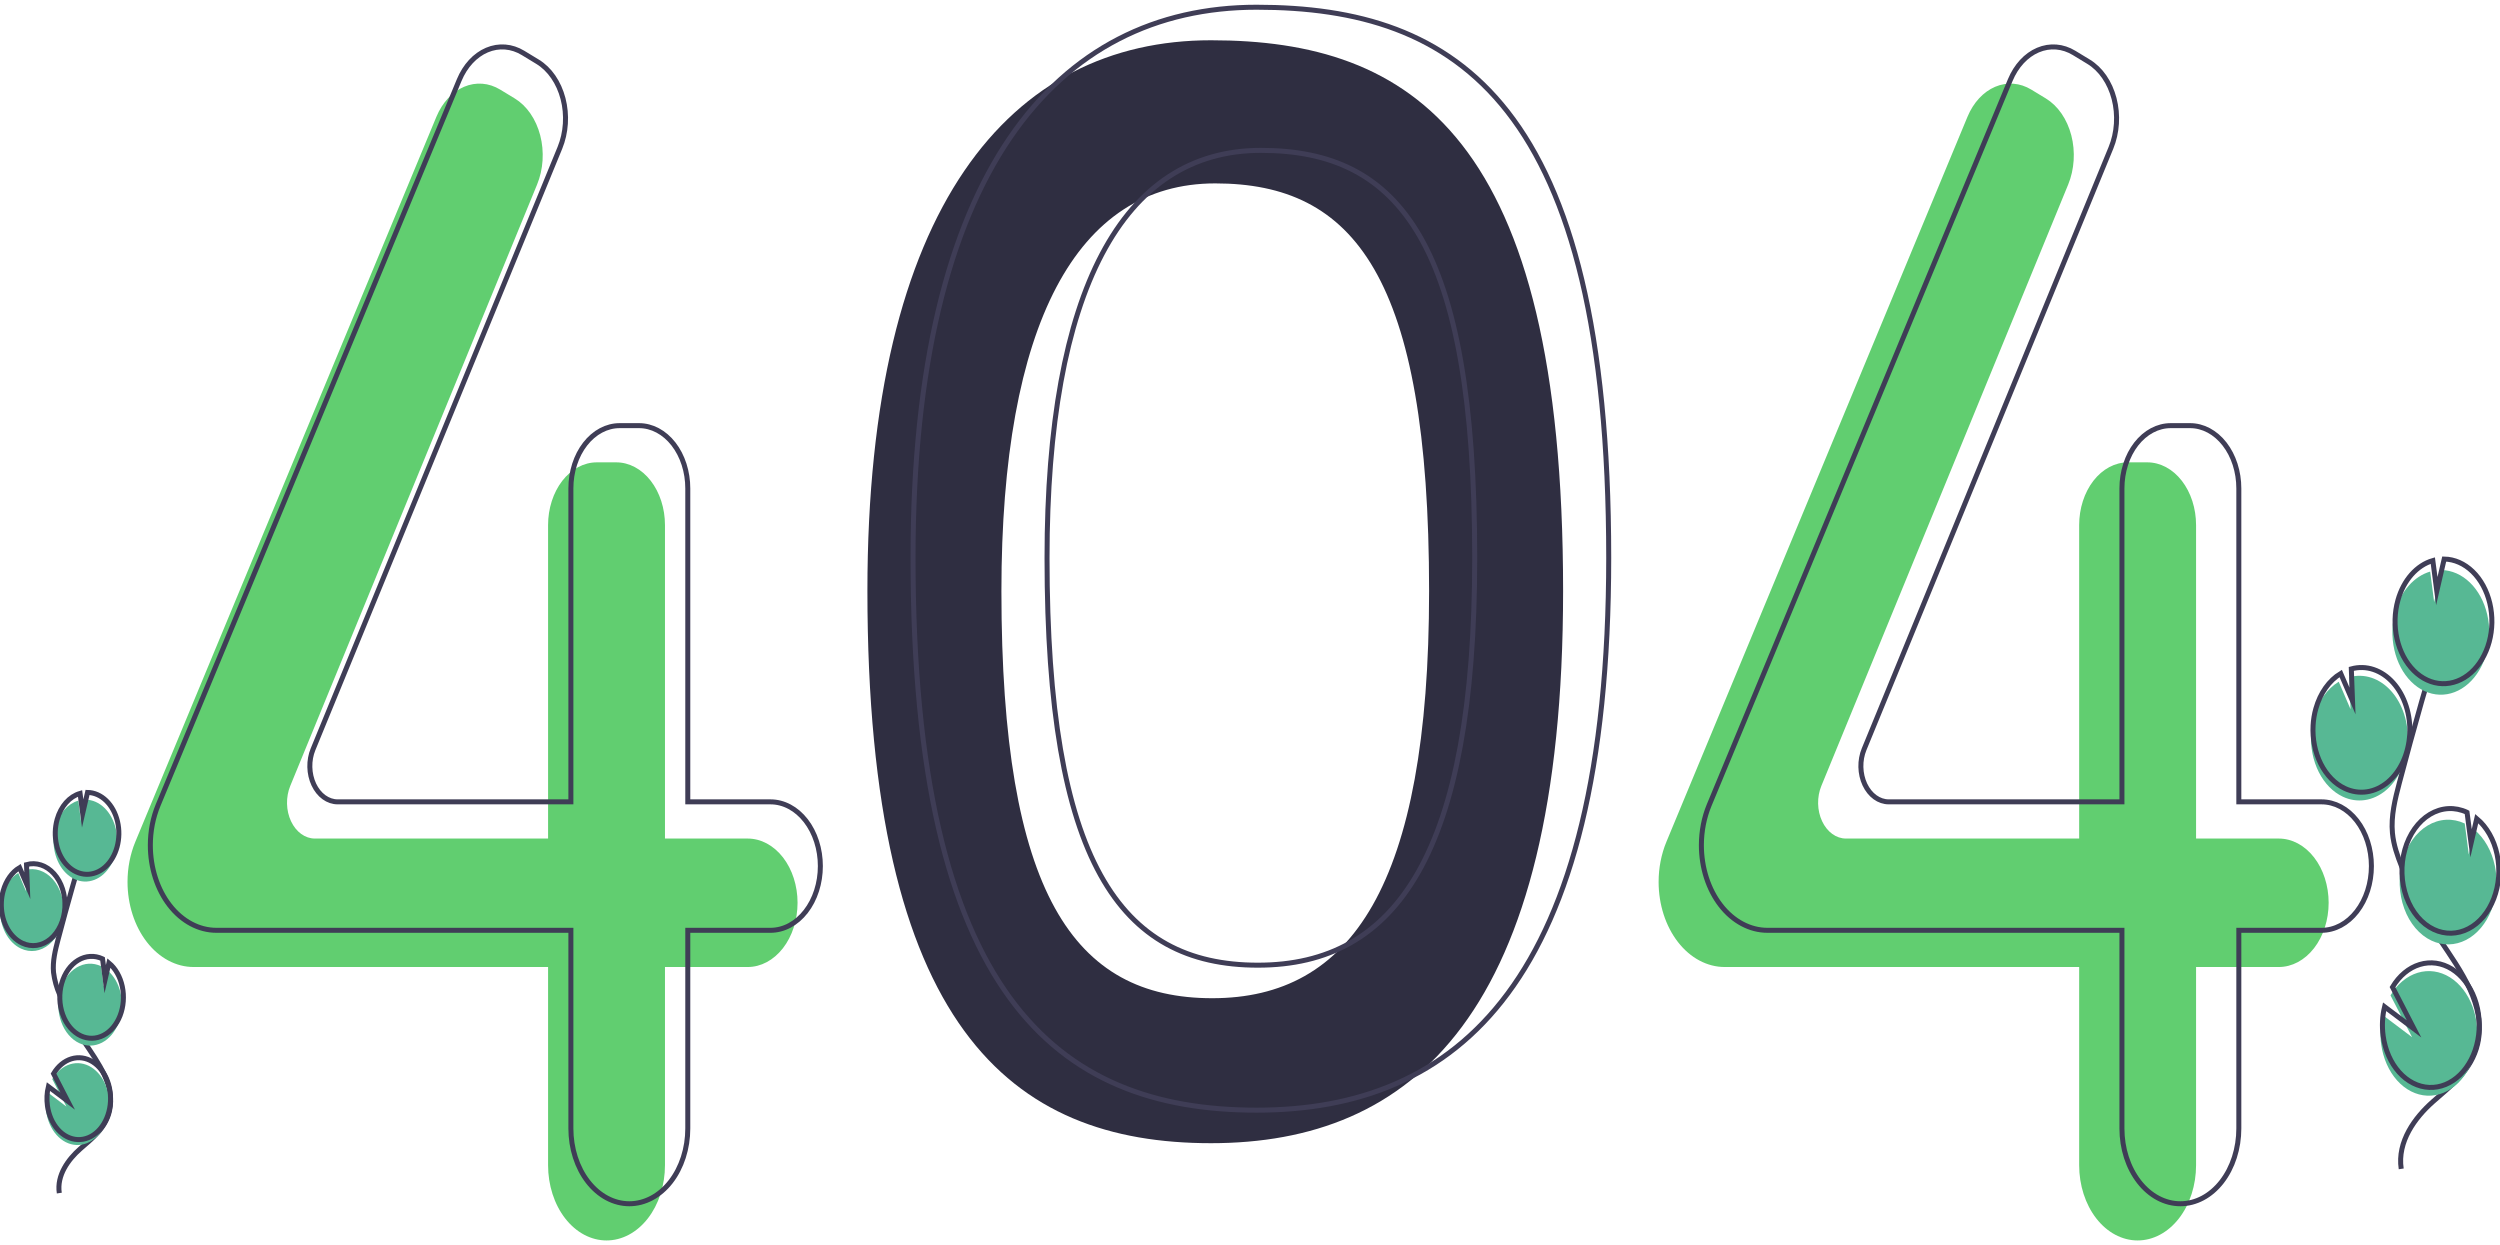 <svg width="500" height="249" viewBox="0 0 500 249" fill="none" xmlns="http://www.w3.org/2000/svg">
<path d="M242.195 8.052C202.199 8.052 173.482 41.085 173.482 118.161C173.482 205.515 202.199 228.638 242.195 228.638C282.192 228.638 312.62 203.312 312.62 118.161C312.62 27.137 282.192 8.052 242.195 8.052ZM242.458 199.642C214.756 199.642 200.283 178.721 200.283 118.218C200.283 64.833 215.348 36.68 243.051 36.68C270.753 36.68 285.819 55.172 285.819 118.218C285.819 177.195 270.161 199.642 242.458 199.642Z" fill="#2F2E41"/>
<path d="M149.532 167.71H132.995V105.023C132.995 101.694 131.967 98.5 130.138 96.146C128.309 93.792 125.829 92.469 123.242 92.469H119.367C118.087 92.469 116.819 92.794 115.635 93.425C114.452 94.056 113.377 94.98 112.471 96.146C111.566 97.312 110.847 98.696 110.357 100.219C109.867 101.742 109.615 103.375 109.615 105.023V167.71H62.97C62.01 167.71 61.067 167.391 60.232 166.784C59.396 166.176 58.697 165.301 58.202 164.243C57.706 163.185 57.432 161.98 57.405 160.745C57.378 159.51 57.599 158.288 58.047 157.195L107.416 36.912C108.031 35.413 108.404 33.768 108.513 32.078C108.621 30.387 108.462 28.686 108.045 27.077C107.628 25.468 106.963 23.985 106.088 22.716C105.214 21.447 104.149 20.42 102.957 19.695L100.043 17.924C97.78 16.548 95.193 16.345 92.817 17.356C90.441 18.368 88.458 20.516 87.278 23.357L27.067 168.354C26.041 170.823 25.505 173.579 25.505 176.379C25.505 178.615 25.847 180.828 26.511 182.894C27.176 184.959 28.15 186.836 29.378 188.416C30.606 189.997 32.064 191.251 33.668 192.107C35.273 192.962 36.992 193.402 38.729 193.402H109.615V233.042C109.615 235.018 109.917 236.975 110.505 238.801C111.092 240.626 111.953 242.285 113.039 243.683C114.124 245.08 115.413 246.188 116.831 246.945C118.25 247.701 119.77 248.09 121.305 248.09C122.84 248.09 124.36 247.701 125.778 246.945C127.197 246.188 128.485 245.08 129.571 243.683C130.656 242.285 131.517 240.626 132.105 238.801C132.692 236.975 132.995 235.018 132.995 233.042V193.403H149.532C152.178 193.403 154.717 192.049 156.588 189.64C158.459 187.231 159.511 183.963 159.511 180.556C159.511 177.149 158.459 173.882 156.588 171.473C154.717 169.064 152.178 167.71 149.532 167.71Z" fill="#61CE70"/>
<path d="M455.75 167.71H439.213V105.023C439.213 101.694 438.185 98.5 436.356 96.146C434.527 93.792 432.047 92.469 429.46 92.469H425.585C424.305 92.469 423.037 92.794 421.853 93.425C420.67 94.056 419.595 94.98 418.69 96.146C417.784 97.312 417.066 98.696 416.575 100.219C416.085 101.742 415.833 103.375 415.833 105.023V167.71H369.188C368.228 167.71 367.285 167.391 366.45 166.784C365.614 166.176 364.915 165.301 364.42 164.243C363.924 163.185 363.65 161.98 363.623 160.745C363.596 159.51 363.817 158.288 364.265 157.195L413.634 36.912C414.25 35.413 414.623 33.768 414.731 32.078C414.839 30.387 414.68 28.686 414.263 27.077C413.846 25.468 413.181 23.985 412.306 22.716C411.432 21.447 410.367 20.42 409.176 19.695L406.261 17.924C403.998 16.548 401.411 16.345 399.035 17.356C396.659 18.368 394.676 20.516 393.496 23.357L333.285 168.354C332.259 170.823 331.723 173.579 331.723 176.379C331.723 180.894 333.116 185.224 335.596 188.416C338.076 191.609 341.44 193.402 344.947 193.402H415.833V233.042C415.833 237.033 417.065 240.86 419.257 243.683C421.449 246.505 424.423 248.09 427.523 248.09C430.623 248.09 433.597 246.505 435.789 243.683C437.981 240.86 439.213 237.033 439.213 233.042V193.403H455.75C458.396 193.403 460.935 192.049 462.806 189.64C464.678 187.231 465.729 183.963 465.729 180.556C465.729 177.149 464.678 173.882 462.806 171.473C460.935 169.064 458.396 167.71 455.75 167.71Z" fill="#61CE70"/>
<path d="M154.094 160.37H137.557V97.683C137.557 96.034 137.304 94.401 136.814 92.878C136.324 91.355 135.606 89.971 134.7 88.805C133.795 87.64 132.72 86.715 131.536 86.084C130.353 85.453 129.085 85.128 127.804 85.128H123.929C121.343 85.128 118.862 86.451 117.033 88.805C115.204 91.16 114.177 94.353 114.177 97.683V160.37H67.532C66.572 160.37 65.629 160.05 64.793 159.443C63.958 158.835 63.259 157.96 62.763 156.902C62.268 155.844 61.994 154.639 61.967 153.404C61.94 152.17 62.161 150.947 62.609 149.855L111.978 29.572C112.593 28.072 112.966 26.427 113.075 24.737C113.183 23.047 113.024 21.346 112.607 19.737C112.19 18.128 111.525 16.644 110.65 15.375C109.776 14.107 108.711 13.079 107.519 12.355L104.605 10.583C102.342 9.208 99.755 9.004 97.379 10.016C95.003 11.027 93.02 13.176 91.84 16.017L31.628 161.013C30.603 163.482 30.067 166.239 30.067 169.039C30.067 173.553 31.46 177.883 33.94 181.076C36.42 184.268 39.784 186.062 43.291 186.062H114.177V225.701C114.177 227.677 114.479 229.634 115.067 231.46C115.654 233.286 116.515 234.945 117.601 236.342C118.686 237.739 119.975 238.848 121.393 239.604C122.812 240.36 124.332 240.75 125.867 240.75C128.967 240.75 131.941 239.164 134.133 236.342C136.325 233.52 137.557 229.692 137.557 225.701V186.062H154.094C155.404 186.062 156.702 185.73 157.912 185.084C159.123 184.438 160.223 183.492 161.15 182.299C162.077 181.107 162.812 179.69 163.313 178.132C163.815 176.573 164.073 174.903 164.073 173.216C164.073 171.529 163.815 169.858 163.313 168.3C162.812 166.741 162.077 165.325 161.15 164.132C160.223 162.939 159.123 161.993 157.912 161.348C156.702 160.702 155.404 160.37 154.094 160.37Z" stroke="#3F3D56" stroke-miterlimit="10"/>
<path d="M464.303 160.37H447.766V97.683C447.766 94.353 446.739 91.16 444.91 88.805C443.081 86.451 440.601 85.128 438.014 85.128H434.139C432.858 85.128 431.59 85.453 430.407 86.084C429.224 86.715 428.149 87.64 427.243 88.805C426.337 89.971 425.619 91.355 425.129 92.878C424.639 94.401 424.387 96.034 424.387 97.683V160.37H377.742C376.782 160.37 375.839 160.05 375.003 159.443C374.168 158.835 373.468 157.96 372.973 156.902C372.478 155.844 372.203 154.639 372.176 153.404C372.149 152.17 372.371 150.947 372.819 149.855L422.188 29.572C422.803 28.072 423.176 26.427 423.284 24.737C423.392 23.047 423.233 21.346 422.817 19.737C422.4 18.128 421.734 16.644 420.86 15.375C419.986 14.107 418.92 13.079 417.729 12.355L414.815 10.583C412.552 9.208 409.965 9.004 407.589 10.016C405.213 11.027 403.229 13.176 402.05 16.017L341.838 161.013C340.813 163.482 340.276 166.239 340.276 169.039C340.276 173.553 341.67 177.883 344.15 181.076C346.63 184.268 349.993 186.062 353.501 186.062H424.387V225.701C424.387 229.692 425.618 233.52 427.811 236.342C430.003 239.164 432.976 240.75 436.077 240.75C439.177 240.75 442.15 239.164 444.343 236.342C446.535 233.52 447.766 229.692 447.766 225.701V186.062H464.303C465.614 186.062 466.911 185.73 468.122 185.084C469.333 184.438 470.433 183.492 471.36 182.299C472.286 181.107 473.021 179.69 473.523 178.132C474.024 176.573 474.282 174.903 474.282 173.216C474.282 169.809 473.231 166.541 471.36 164.132C469.488 161.723 466.95 160.37 464.303 160.37Z" stroke="#3F3D56" stroke-miterlimit="10"/>
<path d="M251.319 1.445C211.323 1.445 182.606 34.478 182.606 111.555C182.606 198.908 211.323 222.031 251.319 222.031C291.316 222.031 321.744 196.706 321.744 111.555C321.744 20.531 291.316 1.445 251.319 1.445ZM251.582 193.036C223.88 193.036 209.407 172.114 209.407 111.611C209.407 58.226 224.472 30.074 252.175 30.074C279.877 30.074 294.943 48.566 294.943 111.611C294.943 170.589 279.285 193.036 251.582 193.036Z" stroke="#3F3D56" stroke-miterlimit="10"/>
<path d="M468.574 159.343C469.984 160.003 471.493 160.232 472.983 160.013C474.474 159.793 475.904 159.131 477.162 158.079C478.419 157.026 479.47 155.612 480.231 153.948C480.992 152.284 481.442 150.415 481.545 148.489C481.649 146.562 481.404 144.631 480.83 142.848C480.255 141.064 479.366 139.477 478.233 138.211C477.101 136.945 475.755 136.034 474.303 135.552C472.85 135.07 471.331 135.028 469.864 135.431L470.106 141.848L467.747 136.348C465.433 137.748 463.644 140.274 462.775 143.371C462.467 144.456 462.279 145.591 462.218 146.744C462.069 149.448 462.609 152.141 463.756 154.414C464.903 156.688 466.594 158.418 468.574 159.343Z" fill="#57B894"/>
<path d="M480.244 233.775C479.412 228.317 483.019 223.478 486.583 220.333C490.147 217.188 494.311 214.098 495.527 208.761C497.274 201.09 492.069 194.066 488.017 188.008C485.012 183.512 482.43 178.574 480.328 173.296C479.485 171.18 478.71 168.968 478.488 166.607C478.169 163.207 479.018 159.823 479.872 156.58C482.72 145.776 485.765 135.062 489.007 124.439" stroke="#3F3D56" stroke-miterlimit="10"/>
<path d="M468.973 157.691C470.382 158.351 471.892 158.58 473.382 158.36C474.873 158.141 476.303 157.479 477.561 156.427C478.818 155.374 479.869 153.96 480.63 152.296C481.39 150.632 481.84 148.763 481.944 146.836C482.048 144.91 481.803 142.979 481.228 141.195C480.654 139.412 479.765 137.824 478.632 136.558C477.5 135.292 476.154 134.382 474.702 133.9C473.249 133.417 471.73 133.376 470.263 133.778L470.505 140.196L468.146 134.696C465.831 136.096 464.043 138.622 463.174 141.719C462.866 142.804 462.678 143.939 462.617 145.092C462.468 147.796 463.008 150.488 464.155 152.762C465.302 155.035 466.993 156.766 468.973 157.691Z" stroke="#3F3D56" stroke-miterlimit="10"/>
<path d="M479.06 122.223C479.614 120.258 480.542 118.504 481.761 117.122C482.979 115.74 484.448 114.776 486.032 114.317L486.829 120.418L488.308 114.01C490.361 114.049 492.351 114.927 493.991 116.517C495.631 118.107 496.836 120.327 497.432 122.856C498.028 125.385 497.984 128.093 497.307 130.588C496.629 133.083 495.354 135.236 493.664 136.737C491.974 138.238 489.957 139.009 487.905 138.938C485.853 138.867 483.871 137.959 482.246 136.344C480.621 134.728 479.436 132.49 478.864 129.952C478.291 127.414 478.36 124.708 479.06 122.223Z" fill="#57B894"/>
<path d="M479.592 120.02C480.146 118.055 481.074 116.301 482.292 114.919C483.511 113.538 484.98 112.573 486.564 112.114L487.361 118.215L488.84 111.807C490.892 111.846 492.883 112.724 494.522 114.314C496.162 115.904 497.367 118.124 497.963 120.653C498.559 123.182 498.516 125.89 497.839 128.385C497.161 130.88 495.886 133.033 494.196 134.534C492.506 136.035 490.489 136.806 488.437 136.735C486.385 136.664 484.403 135.756 482.778 134.141C481.153 132.526 479.968 130.287 479.396 127.749C478.823 125.211 478.892 122.505 479.592 120.02Z" stroke="#3F3D56" stroke-miterlimit="10"/>
<path d="M486.317 188.132C488.553 189.175 491.009 189.124 493.217 187.987C495.425 186.849 497.231 184.706 498.291 181.965C499.35 179.224 499.589 176.077 498.961 173.124C498.334 170.171 496.885 167.618 494.889 165.952L493.753 170.876L492.948 164.703C492.94 164.698 492.931 164.694 492.923 164.691C491.727 164.132 490.457 163.881 489.186 163.954C487.915 164.026 486.668 164.42 485.515 165.114C484.362 165.807 483.327 166.786 482.468 167.994C481.609 169.203 480.944 170.618 480.51 172.157C480.076 173.697 479.882 175.332 479.939 176.968C479.996 178.604 480.303 180.21 480.843 181.693C481.382 183.177 482.143 184.509 483.082 185.614C484.022 186.718 485.121 187.574 486.317 188.132Z" fill="#57B894"/>
<path d="M486.778 185.9C489.014 186.944 491.47 186.893 493.678 185.755C495.886 184.618 497.692 182.475 498.751 179.734C499.811 176.993 500.049 173.846 499.422 170.892C498.795 167.939 497.345 165.387 495.35 163.721L494.214 168.645L493.408 162.472C493.4 162.467 493.392 162.463 493.384 162.46C492.188 161.9 490.918 161.65 489.647 161.722C488.376 161.795 487.128 162.189 485.976 162.882C484.823 163.575 483.788 164.554 482.929 165.763C482.07 166.972 481.405 168.386 480.971 169.926C480.537 171.466 480.343 173.1 480.4 174.736C480.457 176.373 480.764 177.978 481.303 179.462C481.843 180.945 482.604 182.278 483.543 183.382C484.483 184.487 485.582 185.343 486.778 185.9Z" stroke="#3F3D56" stroke-miterlimit="10"/>
<path d="M476.234 208.837C476.618 211.653 477.743 214.213 479.42 216.088C481.096 217.963 483.223 219.039 485.442 219.135C487.662 219.231 489.84 218.342 491.611 216.616C493.382 214.891 494.638 212.434 495.168 209.658C495.699 206.882 495.472 203.955 494.526 201.369C493.579 198.783 491.97 196.694 489.97 195.453C487.969 194.213 485.697 193.895 483.536 194.554C481.375 195.214 479.456 196.809 478.1 199.074L482.416 207.435L476.519 202.997C476.062 204.886 475.964 206.889 476.234 208.837Z" fill="#57B894"/>
<path d="M476.633 207.185C477.017 210.001 478.142 212.561 479.819 214.436C481.495 216.311 483.622 217.386 485.841 217.483C488.061 217.579 490.239 216.69 492.01 214.964C493.78 213.239 495.037 210.782 495.567 208.006C496.098 205.23 495.871 202.303 494.924 199.717C493.978 197.131 492.369 195.042 490.368 193.801C488.368 192.56 486.096 192.243 483.935 192.902C481.774 193.561 479.855 195.157 478.499 197.422L482.815 205.783L476.918 201.345C476.461 203.234 476.363 205.237 476.633 207.185Z" stroke="#3F3D56" stroke-miterlimit="10"/>
<path d="M4.192 189.716C5.119 190.149 6.11 190.3 7.089 190.156C8.069 190.012 9.008 189.577 9.835 188.885C10.661 188.194 11.351 187.265 11.851 186.171C12.351 185.078 12.647 183.85 12.715 182.584C12.783 181.319 12.622 180.05 12.245 178.878C11.867 177.706 11.283 176.663 10.539 175.831C9.795 175 8.911 174.402 7.956 174.085C7.002 173.768 6.004 173.74 5.04 174.005L5.199 178.221L3.649 174.608C2.128 175.528 0.954 177.187 0.383 179.222C0.18 179.935 0.057 180.681 0.017 181.438C-0.081 183.214 0.274 184.984 1.027 186.477C1.781 187.971 2.892 189.108 4.192 189.716Z" fill="#57B894"/>
<path d="M11.86 238.619C11.313 235.033 13.683 231.854 16.024 229.787C18.366 227.721 21.102 225.691 21.9 222.184C23.049 217.145 19.629 212.529 16.967 208.549C14.992 205.595 13.296 202.351 11.915 198.883C11.314 197.521 10.905 196.033 10.706 194.488C10.496 192.254 11.054 190.031 11.615 187.9C13.486 180.802 15.487 173.763 17.617 166.783" stroke="#3F3D56" stroke-miterlimit="10"/>
<path d="M4.454 188.63C5.38 189.064 6.372 189.214 7.351 189.07C8.33 188.926 9.27 188.491 10.096 187.8C10.923 187.108 11.613 186.179 12.113 185.086C12.613 183.992 12.908 182.764 12.977 181.499C13.045 180.233 12.884 178.964 12.506 177.792C12.129 176.621 11.545 175.578 10.801 174.746C10.056 173.914 9.172 173.316 8.218 172.999C7.264 172.682 6.265 172.655 5.301 172.919L5.461 177.136L3.911 173.522C2.39 174.442 1.215 176.102 0.644 178.136C0.442 178.849 0.318 179.595 0.278 180.352C0.181 182.129 0.535 183.898 1.289 185.392C2.042 186.886 3.153 188.022 4.454 188.63Z" stroke="#3F3D56" stroke-miterlimit="10"/>
<path d="M11.082 165.327C11.445 164.036 12.055 162.884 12.856 161.976C13.656 161.068 14.621 160.434 15.662 160.133L16.186 164.141L17.157 159.931C18.506 159.957 19.814 160.534 20.891 161.578C21.969 162.623 22.76 164.082 23.152 165.743C23.544 167.405 23.515 169.184 23.07 170.823C22.625 172.462 21.787 173.877 20.677 174.863C19.566 175.849 18.241 176.356 16.893 176.309C15.544 176.263 14.242 175.666 13.175 174.605C12.107 173.544 11.329 172.073 10.953 170.406C10.576 168.738 10.622 166.96 11.082 165.327Z" fill="#57B894"/>
<path d="M11.431 163.88C11.795 162.589 12.405 161.436 13.205 160.529C14.006 159.621 14.971 158.987 16.012 158.685L16.535 162.694L17.507 158.484C18.856 158.51 20.163 159.086 21.241 160.131C22.318 161.176 23.11 162.634 23.501 164.296C23.893 165.958 23.864 167.736 23.419 169.376C22.974 171.015 22.136 172.43 21.026 173.416C19.916 174.402 18.591 174.908 17.242 174.862C15.894 174.815 14.592 174.218 13.524 173.157C12.456 172.096 11.678 170.626 11.302 168.958C10.926 167.291 10.971 165.512 11.431 163.88Z" stroke="#3F3D56" stroke-miterlimit="10"/>
<path d="M15.85 208.63C17.319 209.316 18.932 209.282 20.383 208.535C21.834 207.788 23.02 206.38 23.716 204.579C24.412 202.778 24.569 200.71 24.157 198.77C23.745 196.83 22.793 195.152 21.482 194.058L20.735 197.293L20.206 193.238C20.201 193.234 20.195 193.232 20.19 193.23C19.404 192.862 18.57 192.697 17.734 192.744C16.899 192.792 16.079 193.051 15.322 193.506C14.564 193.962 13.884 194.605 13.32 195.399C12.755 196.193 12.318 197.123 12.033 198.134C11.748 199.146 11.621 200.22 11.658 201.295C11.696 202.371 11.897 203.426 12.252 204.4C12.606 205.375 13.107 206.25 13.724 206.976C14.341 207.702 15.063 208.264 15.85 208.63Z" fill="#57B894"/>
<path d="M16.152 207.164C17.621 207.85 19.235 207.816 20.686 207.069C22.137 206.322 23.323 204.914 24.019 203.113C24.715 201.312 24.872 199.244 24.46 197.304C24.048 195.364 23.095 193.686 21.784 192.592L21.038 195.827L20.509 191.771C20.503 191.768 20.498 191.766 20.492 191.764C19.707 191.397 18.873 191.233 18.038 191.281C17.203 191.329 16.384 191.588 15.627 192.044C14.098 192.964 12.916 194.628 12.341 196.671C11.765 198.713 11.843 200.966 12.558 202.934C13.273 204.902 14.566 206.423 16.152 207.164Z" stroke="#3F3D56" stroke-miterlimit="10"/>
<path d="M9.225 222.234C9.477 224.084 10.216 225.766 11.318 226.998C12.419 228.23 13.817 228.937 15.275 229C16.733 229.063 18.164 228.479 19.328 227.345C20.491 226.212 21.316 224.598 21.665 222.774C22.014 220.95 21.865 219.027 21.243 217.328C20.621 215.628 19.564 214.256 18.249 213.441C16.935 212.626 15.442 212.417 14.023 212.85C12.603 213.283 11.342 214.332 10.451 215.82L13.286 221.313L9.412 218.397C9.112 219.638 9.048 220.954 9.225 222.234Z" fill="#57B894"/>
<path d="M9.487 221.149C9.739 222.999 10.478 224.681 11.58 225.913C12.682 227.144 14.079 227.851 15.537 227.914C16.995 227.978 18.426 227.394 19.59 226.26C20.753 225.126 21.578 223.512 21.927 221.688C22.276 219.864 22.127 217.941 21.505 216.242C20.883 214.543 19.826 213.171 18.511 212.355C17.197 211.54 15.704 211.332 14.285 211.765C12.865 212.198 11.604 213.246 10.713 214.734L13.548 220.227L9.674 217.312C9.374 218.553 9.31 219.869 9.487 221.149Z" stroke="#3F3D56" stroke-miterlimit="10"/>
</svg>
